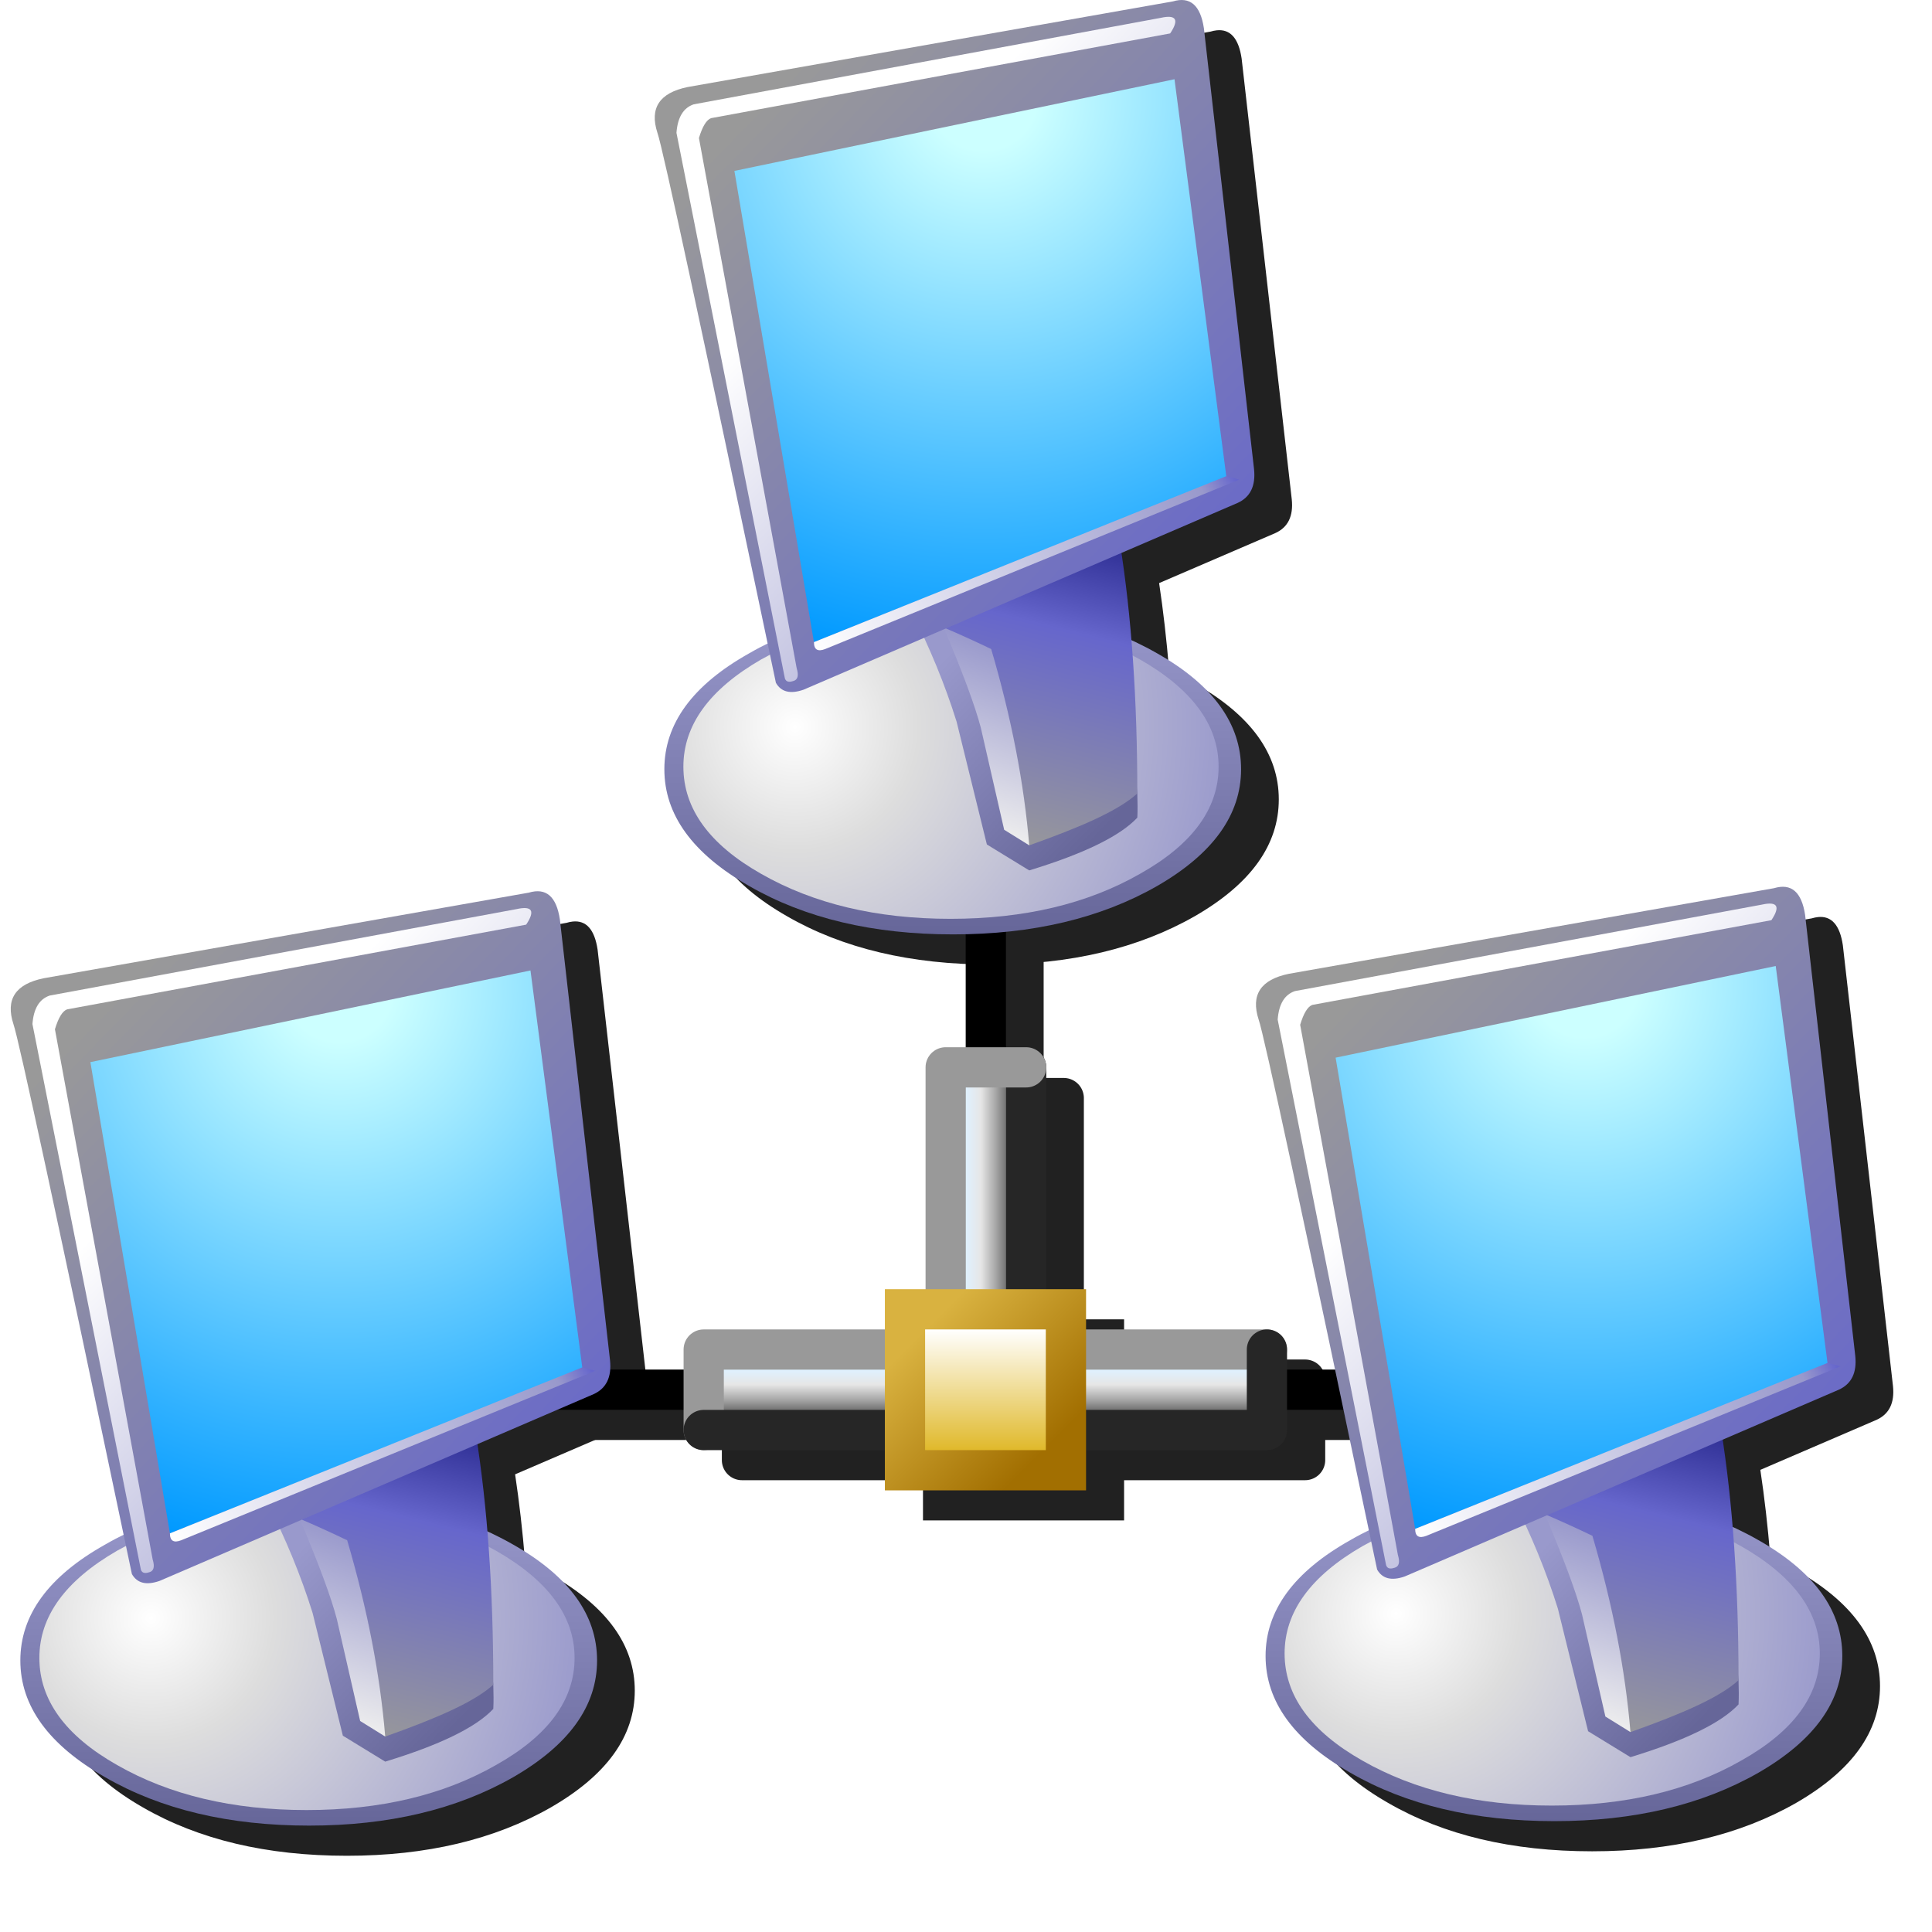 <?xml version="1.0" encoding="UTF-8" standalone="no"?>
<svg
   inkscape:export-ydpi="96"
   inkscape:export-xdpi="96"
   inkscape:export-filename="/media/klapeto/Αρχεία/WindowsXP Theme/Vectors/RASTER/network-workgroup.png"
   sodipodi:docname="Workgroup.svg"
   inkscape:version="1.1.1 (3bf5ae0d25, 2021-09-20)"
   id="svg8"
   version="1.1"
   viewBox="0 0 256 256"
   height="256"
   width="256"
   xmlns:inkscape="http://www.inkscape.org/namespaces/inkscape"
   xmlns:sodipodi="http://sodipodi.sourceforge.net/DTD/sodipodi-0.dtd"
   xmlns:xlink="http://www.w3.org/1999/xlink"
   xmlns="http://www.w3.org/2000/svg"
   xmlns:svg="http://www.w3.org/2000/svg"
   xmlns:rdf="http://www.w3.org/1999/02/22-rdf-syntax-ns#"
   xmlns:cc="http://creativecommons.org/ns#"
   xmlns:dc="http://purl.org/dc/elements/1.1/">
  <defs
     id="defs2">
    <linearGradient
       id="linearGradient1699"
       inkscape:collect="always">
      <stop
         id="stop1695"
         offset="0"
         style="stop-color:#a26f01;stop-opacity:1" />
      <stop
         id="stop1697"
         offset="1"
         style="stop-color:#d9b240;stop-opacity:1" />
    </linearGradient>
    <linearGradient
       y2="15.603"
       x2="-63.352"
       y1="17.206"
       x1="-63.352"
       gradientUnits="userSpaceOnUse"
       id="linearGradient1485-7"
       xlink:href="#linearGradient1070"
       inkscape:collect="always"
       gradientTransform="matrix(0.624,0,0,0.624,69.52,-6.166)" />
    <linearGradient
       id="linearGradient1070"
       inkscape:collect="always">
      <stop
         id="stop1066"
         offset="0"
         style="stop-color:#737373;stop-opacity:1" />
      <stop
         style="stop-color:#a6a6a6;stop-opacity:1"
         offset="0.25"
         id="stop1072" />
      <stop
         id="stop1074"
         offset="0.625"
         style="stop-color:#e6e6e6;stop-opacity:1" />
      <stop
         id="stop1068"
         offset="1"
         style="stop-color:#dff1ff;stop-opacity:1" />
    </linearGradient>
    <linearGradient
       inkscape:collect="always"
       xlink:href="#linearGradient1471"
       id="linearGradient1473"
       x1="-57.638"
       y1="10.21"
       x2="-57.638"
       y2="5.401"
       gradientUnits="userSpaceOnUse"
       gradientTransform="translate(15.698,2.489)" />
    <linearGradient
       inkscape:collect="always"
       id="linearGradient1471">
      <stop
         style="stop-color:#e0b92b;stop-opacity:1"
         offset="0"
         id="stop1467" />
      <stop
         style="stop-color:#ffffff;stop-opacity:1"
         offset="1"
         id="stop1469" />
    </linearGradient>
    <filter
       inkscape:collect="always"
       style="color-interpolation-filters:sRGB"
       id="filter2521"
       x="-0.15"
       width="1.3"
       y="-0.15"
       height="1.3"
       inkscape:label="filter2521">
      <feGaussianBlur
         inkscape:collect="always"
         stdDeviation="0.509"
         id="feGaussianBlur2523" />
    </filter>
    <linearGradient
       inkscape:collect="always"
       xlink:href="#linearGradient1070"
       id="linearGradient2689"
       gradientUnits="userSpaceOnUse"
       gradientTransform="matrix(0.624,0,0,0.624,69.52,-6.166)"
       x1="-63.352"
       y1="17.206"
       x2="-63.352"
       y2="15.603" />
    <linearGradient
       inkscape:collect="always"
       xlink:href="#linearGradient1070"
       id="linearGradient2730"
       gradientUnits="userSpaceOnUse"
       gradientTransform="matrix(0.624,0,0,0.624,69.52,-6.166)"
       x1="-63.352"
       y1="17.206"
       x2="-63.352"
       y2="15.603" />
    <linearGradient
       gradientUnits="userSpaceOnUse"
       y2="7.889"
       x2="-44.345"
       y1="12.67"
       x1="-39.569"
       id="linearGradient1701"
       xlink:href="#linearGradient1699"
       inkscape:collect="always" />
    <linearGradient
       gradientTransform="matrix(0,0.053,0.093,0,29.296,200.041)"
       gradientUnits="userSpaceOnUse"
       id="gradient5-6-5"
       spreadMethod="pad"
       x1="-819.2"
       x2="819.2">
      <stop
         offset="0.0"
         stop-color="#9999cc"
         id="stop69-0-6" />
      <stop
         offset="1.0"
         stop-color="#666699"
         id="stop71-6-1" />
    </linearGradient>
    <radialGradient
       cx="0"
       cy="0"
       gradientTransform="matrix(0.141,0,0,0.141,-11.994,188.698)"
       gradientUnits="userSpaceOnUse"
       id="gradient6-2-1"
       r="819.2"
       spreadMethod="pad">
      <stop
         offset="0.0"
         stop-color="#ffffff"
         id="stop74-6-5" />
      <stop
         offset="0.282"
         stop-color="#dddddd"
         id="stop76-1-9" />
      <stop
         offset="1.0"
         stop-color="#9999cc"
         id="stop78-8-8" />
    </radialGradient>
    <linearGradient
       gradientTransform="matrix(-0.027,-0.026,-0.032,0.033,52.437,188.698)"
       gradientUnits="userSpaceOnUse"
       id="gradient7-7-4"
       spreadMethod="pad"
       x1="-819.2"
       x2="819.2">
      <stop
         offset="0.0"
         stop-color="#666699"
         id="stop81-9-8" />
      <stop
         offset="1.0"
         stop-color="#9999cc"
         id="stop83-2-1" />
    </linearGradient>
    <linearGradient
       gradientTransform="matrix(-0.012,0.049,0.037,0.009,49.261,180.076)"
       gradientUnits="userSpaceOnUse"
       id="gradient8-0-0"
       spreadMethod="pad"
       x1="-819.2"
       x2="819.2">
      <stop
         offset="0.0"
         stop-color="#333399"
         id="stop86-2-3" />
      <stop
         offset="0.275"
         stop-color="#6666cc"
         id="stop88-3-0" />
      <stop
         offset="1.0"
         stop-color="#999999"
         id="stop90-7-4" />
    </linearGradient>
    <linearGradient
       gradientTransform="matrix(-0.01,0.027,0.023,0.008,38.144,191.42)"
       gradientUnits="userSpaceOnUse"
       id="gradient13-9-4"
       spreadMethod="pad"
       x1="-819.2"
       x2="819.2">
      <stop
         offset="0.0"
         stop-color="#9999cc"
         id="stop117-4-4" />
      <stop
         offset="1.0"
         stop-color="#eeeeee"
         id="stop119-7-4" />
    </linearGradient>
    <linearGradient
       gradientTransform="matrix(-0.08,-0.078,-0.087,0.089,38.598,94.772)"
       gradientUnits="userSpaceOnUse"
       id="gradient9-5-7"
       spreadMethod="pad"
       x1="-819.2"
       x2="819.2">
      <stop
         offset="0.0"
         stop-color="#6666cc"
         id="stop93-9-6" />
      <stop
         offset="1.0"
         stop-color="#999999"
         id="stop95-2-3" />
    </linearGradient>
    <radialGradient
       cx="0"
       cy="0"
       gradientTransform="matrix(0.183,0,0,0.183,37.464,23.308)"
       gradientUnits="userSpaceOnUse"
       id="gradient10-2-1"
       r="819.2"
       spreadMethod="pad">
      <stop
         offset="0.0"
         stop-color="#ccffff"
         id="stop98-8-7" />
      <stop
         offset="0.094"
         stop-color="#ccffff"
         id="stop100-9-5" />
      <stop
         offset="1.0"
         stop-color="#0099ff"
         id="stop102-7-9" />
    </radialGradient>
    <linearGradient
       gradientTransform="matrix(-0.055,-0.053,-0.083,0.086,48.807,99.537)"
       gradientUnits="userSpaceOnUse"
       id="gradient11-3-6"
       spreadMethod="pad"
       x1="-819.2"
       x2="819.2">
      <stop
         offset="0.0"
         stop-color="#9999cc"
         id="stop105-6-2" />
      <stop
         offset="1.0"
         stop-color="#ffffff"
         id="stop107-1-1" />
    </linearGradient>
    <linearGradient
       gradientTransform="matrix(-0.064,0.034,0.004,0.008,48.581,146.272)"
       gradientUnits="userSpaceOnUse"
       id="gradient12-2-7"
       spreadMethod="pad"
       x1="-819.2"
       x2="819.2">
      <stop
         offset="0.0"
         stop-color="#6666cc"
         id="stop110-9-8" />
      <stop
         offset="0.078"
         stop-color="#9999cc"
         id="stop112-3-5" />
      <stop
         offset="1.0"
         stop-color="#ffffff"
         id="stop114-1-7" />
    </linearGradient>
    <linearGradient
       x2="819.2"
       x1="-819.2"
       spreadMethod="pad"
       id="gradient5-6-5-3"
       gradientUnits="userSpaceOnUse"
       gradientTransform="matrix(0,0.053,0.093,0,29.296,200.041)">
      <stop
         id="stop69-0-6-1"
         stop-color="#9999cc"
         offset="0.0" />
      <stop
         id="stop71-6-1-8"
         stop-color="#666699"
         offset="1.0" />
    </linearGradient>
    <radialGradient
       spreadMethod="pad"
       r="819.2"
       id="gradient6-2-1-9"
       gradientUnits="userSpaceOnUse"
       gradientTransform="matrix(0.141,0,0,0.141,-11.994,188.698)"
       cy="0"
       cx="0">
      <stop
         id="stop74-6-5-6"
         stop-color="#ffffff"
         offset="0.0" />
      <stop
         id="stop76-1-9-4"
         stop-color="#dddddd"
         offset="0.282" />
      <stop
         id="stop78-8-8-3"
         stop-color="#9999cc"
         offset="1.0" />
    </radialGradient>
    <linearGradient
       x2="819.2"
       x1="-819.2"
       spreadMethod="pad"
       id="gradient7-7-4-3"
       gradientUnits="userSpaceOnUse"
       gradientTransform="matrix(-0.027,-0.026,-0.032,0.033,52.437,188.698)">
      <stop
         id="stop81-9-8-3"
         stop-color="#666699"
         offset="0.0" />
      <stop
         id="stop83-2-1-8"
         stop-color="#9999cc"
         offset="1.0" />
    </linearGradient>
    <linearGradient
       x2="819.2"
       x1="-819.2"
       spreadMethod="pad"
       id="gradient8-0-0-6"
       gradientUnits="userSpaceOnUse"
       gradientTransform="matrix(-0.012,0.049,0.037,0.009,49.261,180.076)">
      <stop
         id="stop86-2-3-0"
         stop-color="#333399"
         offset="0.0" />
      <stop
         id="stop88-3-0-4"
         stop-color="#6666cc"
         offset="0.275" />
      <stop
         id="stop90-7-4-8"
         stop-color="#999999"
         offset="1.0" />
    </linearGradient>
    <linearGradient
       x2="819.2"
       x1="-819.2"
       spreadMethod="pad"
       id="gradient13-9-4-8"
       gradientUnits="userSpaceOnUse"
       gradientTransform="matrix(-0.01,0.027,0.023,0.008,38.144,191.42)">
      <stop
         id="stop117-4-4-8"
         stop-color="#9999cc"
         offset="0.0" />
      <stop
         id="stop119-7-4-9"
         stop-color="#eeeeee"
         offset="1.0" />
    </linearGradient>
    <linearGradient
       x2="819.2"
       x1="-819.2"
       spreadMethod="pad"
       id="gradient9-5-7-7"
       gradientUnits="userSpaceOnUse"
       gradientTransform="matrix(-0.08,-0.078,-0.087,0.089,38.598,94.772)">
      <stop
         id="stop93-9-6-7"
         stop-color="#6666cc"
         offset="0.0" />
      <stop
         id="stop95-2-3-6"
         stop-color="#999999"
         offset="1.0" />
    </linearGradient>
    <radialGradient
       spreadMethod="pad"
       r="819.2"
       id="gradient10-2-1-4"
       gradientUnits="userSpaceOnUse"
       gradientTransform="matrix(0.183,0,0,0.183,37.464,23.308)"
       cy="0"
       cx="0">
      <stop
         id="stop98-8-7-3"
         stop-color="#ccffff"
         offset="0.0" />
      <stop
         id="stop100-9-5-0"
         stop-color="#ccffff"
         offset="0.094" />
      <stop
         id="stop102-7-9-3"
         stop-color="#0099ff"
         offset="1.0" />
    </radialGradient>
    <linearGradient
       x2="819.2"
       x1="-819.2"
       spreadMethod="pad"
       id="gradient11-3-6-0"
       gradientUnits="userSpaceOnUse"
       gradientTransform="matrix(-0.055,-0.053,-0.083,0.086,48.807,99.537)">
      <stop
         id="stop105-6-2-9"
         stop-color="#9999cc"
         offset="0.0" />
      <stop
         id="stop107-1-1-2"
         stop-color="#ffffff"
         offset="1.0" />
    </linearGradient>
    <linearGradient
       x2="819.2"
       x1="-819.2"
       spreadMethod="pad"
       id="gradient12-2-7-5"
       gradientUnits="userSpaceOnUse"
       gradientTransform="matrix(-0.064,0.034,0.004,0.008,48.581,146.272)">
      <stop
         id="stop110-9-8-4"
         stop-color="#6666cc"
         offset="0.0" />
      <stop
         id="stop112-3-5-0"
         stop-color="#9999cc"
         offset="0.078" />
      <stop
         id="stop114-1-7-5"
         stop-color="#ffffff"
         offset="1.0" />
    </linearGradient>
    <linearGradient
       x2="819.2"
       x1="-819.2"
       spreadMethod="pad"
       id="gradient5-6-5-4"
       gradientUnits="userSpaceOnUse"
       gradientTransform="matrix(0,0.053,0.093,0,29.296,200.041)">
      <stop
         id="stop69-0-6-8"
         stop-color="#9999cc"
         offset="0.0" />
      <stop
         id="stop71-6-1-1"
         stop-color="#666699"
         offset="1.0" />
    </linearGradient>
    <radialGradient
       spreadMethod="pad"
       r="819.2"
       id="gradient6-2-1-2"
       gradientUnits="userSpaceOnUse"
       gradientTransform="matrix(0.141,0,0,0.141,-11.994,188.698)"
       cy="0"
       cx="0">
      <stop
         id="stop74-6-5-8"
         stop-color="#ffffff"
         offset="0.0" />
      <stop
         id="stop76-1-9-9"
         stop-color="#dddddd"
         offset="0.282" />
      <stop
         id="stop78-8-8-36"
         stop-color="#9999cc"
         offset="1.0" />
    </radialGradient>
    <linearGradient
       x2="819.2"
       x1="-819.2"
       spreadMethod="pad"
       id="gradient7-7-4-8"
       gradientUnits="userSpaceOnUse"
       gradientTransform="matrix(-0.027,-0.026,-0.032,0.033,52.437,188.698)">
      <stop
         id="stop81-9-8-0"
         stop-color="#666699"
         offset="0.0" />
      <stop
         id="stop83-2-1-2"
         stop-color="#9999cc"
         offset="1.0" />
    </linearGradient>
    <linearGradient
       x2="819.2"
       x1="-819.2"
       spreadMethod="pad"
       id="gradient8-0-0-1"
       gradientUnits="userSpaceOnUse"
       gradientTransform="matrix(-0.012,0.049,0.037,0.009,49.261,180.076)">
      <stop
         id="stop86-2-3-05"
         stop-color="#333399"
         offset="0.0" />
      <stop
         id="stop88-3-0-1"
         stop-color="#6666cc"
         offset="0.275" />
      <stop
         id="stop90-7-4-1"
         stop-color="#999999"
         offset="1.0" />
    </linearGradient>
    <linearGradient
       x2="819.2"
       x1="-819.2"
       spreadMethod="pad"
       id="gradient13-9-4-0"
       gradientUnits="userSpaceOnUse"
       gradientTransform="matrix(-0.01,0.027,0.023,0.008,38.144,191.42)">
      <stop
         id="stop117-4-4-85"
         stop-color="#9999cc"
         offset="0.0" />
      <stop
         id="stop119-7-4-0"
         stop-color="#eeeeee"
         offset="1.0" />
    </linearGradient>
    <linearGradient
       x2="819.2"
       x1="-819.2"
       spreadMethod="pad"
       id="gradient9-5-7-6"
       gradientUnits="userSpaceOnUse"
       gradientTransform="matrix(-0.08,-0.078,-0.087,0.089,38.598,94.772)">
      <stop
         id="stop93-9-6-4"
         stop-color="#6666cc"
         offset="0.0" />
      <stop
         id="stop95-2-3-62"
         stop-color="#999999"
         offset="1.0" />
    </linearGradient>
    <radialGradient
       spreadMethod="pad"
       r="819.2"
       id="gradient10-2-1-5"
       gradientUnits="userSpaceOnUse"
       gradientTransform="matrix(0.183,0,0,0.183,37.464,23.308)"
       cy="0"
       cx="0">
      <stop
         id="stop98-8-7-8"
         stop-color="#ccffff"
         offset="0.0" />
      <stop
         id="stop100-9-5-6"
         stop-color="#ccffff"
         offset="0.094" />
      <stop
         id="stop102-7-9-2"
         stop-color="#0099ff"
         offset="1.0" />
    </radialGradient>
    <linearGradient
       x2="819.2"
       x1="-819.2"
       spreadMethod="pad"
       id="gradient11-3-6-8"
       gradientUnits="userSpaceOnUse"
       gradientTransform="matrix(-0.055,-0.053,-0.083,0.086,48.807,99.537)">
      <stop
         id="stop105-6-2-4"
         stop-color="#9999cc"
         offset="0.0" />
      <stop
         id="stop107-1-1-7"
         stop-color="#ffffff"
         offset="1.0" />
    </linearGradient>
    <linearGradient
       x2="819.2"
       x1="-819.2"
       spreadMethod="pad"
       id="gradient12-2-7-2"
       gradientUnits="userSpaceOnUse"
       gradientTransform="matrix(-0.064,0.034,0.004,0.008,48.581,146.272)">
      <stop
         id="stop110-9-8-40"
         stop-color="#6666cc"
         offset="0.0" />
      <stop
         id="stop112-3-5-6"
         stop-color="#9999cc"
         offset="0.078" />
      <stop
         id="stop114-1-7-2"
         stop-color="#ffffff"
         offset="1.0" />
    </linearGradient>
    <filter
       height="1.054"
       y="-0.027"
       width="1.054"
       x="-0.027"
       id="filter3265"
       style="color-interpolation-filters:sRGB"
       inkscape:collect="always">
      <feGaussianBlur
         id="feGaussianBlur3267"
         stdDeviation="2.736"
         inkscape:collect="always" />
    </filter>
    <filter
       height="1.189"
       y="-0.094"
       width="1.124"
       x="-0.062"
       id="filter3438"
       style="color-interpolation-filters:sRGB"
       inkscape:collect="always">
      <feGaussianBlur
         id="feGaussianBlur3440"
         stdDeviation="3.04"
         inkscape:collect="always" />
    </filter>
  </defs>
  <sodipodi:namedview
     inkscape:snap-bbox-edge-midpoints="false"
     inkscape:snap-smooth-nodes="false"
     inkscape:object-paths="false"
     inkscape:snap-global="true"
     inkscape:bbox-paths="true"
     fit-margin-bottom="0"
     fit-margin-right="0"
     fit-margin-left="0"
     fit-margin-top="0"
     inkscape:bbox-nodes="true"
     inkscape:snap-bbox="true"
     inkscape:window-maximized="1"
     inkscape:window-y="0"
     inkscape:window-x="3840"
     inkscape:window-height="2045"
     inkscape:window-width="3840"
     units="px"
     showgrid="false"
     inkscape:document-rotation="0"
     inkscape:current-layer="layer1"
     inkscape:document-units="px"
     inkscape:cy="213"
     inkscape:cx="136.5"
     inkscape:zoom="4"
     inkscape:pageshadow="2"
     inkscape:pageopacity="0.0"
     borderopacity="1.0"
     bordercolor="#666666"
     pagecolor="#ffffff"
     id="base"
     inkscape:pagecheckerboard="0">
    <inkscape:grid
       originy="0"
       originx="0"
       id="grid1504"
       type="xygrid" />
    <inkscape:grid
       originy="0"
       originx="0"
       spacingy="0.5"
       spacingx="0.5"
       id="grid1507"
       type="xygrid" />
  </sodipodi:namedview>
  <g
     transform="translate(-12.568)"
     id="layer1"
     inkscape:groupmode="layer"
     inkscape:label="Layer 1">
    <path
       d="m 145.527,124.18 v 18.656 h -2.664 a 2.665,2.665 0 0 0 -2.666,2.664 v 29.314 h -5.328 v 2.666 2.664 h -23.986 a 2.665,2.665 0 0 0 -2.664,2.666 v 2.664 H 89.562 v 5.33 h 18.656 v 2.666 a 2.665,2.665 0 0 0 2.664,2.664 h 23.986 v 5.33 h 26.648 v -5.33 h 23.986 a 2.665,2.665 0 0 0 2.664,-2.664 V 190.805 h 18.656 v -5.33 h -18.656 v -2.598 a 2.665,2.665 0 0 0 0,-0.066 2.665,2.665 0 0 0 -1.533,-2.414 2.665,2.665 0 0 0 -0.002,0 2.665,2.665 0 0 0 -1.129,-0.252 h -23.986 v -5.33 h -5.33 v -29.248 a 2.665,2.665 0 0 0 0,-0.066 2.665,2.665 0 0 0 -0.004,-0.137 2.665,2.665 0 0 0 -2.66,-2.527 h -2.666 v -18.656 z"
       style="color:#000000;font-style:normal;font-variant:normal;font-weight:normal;font-stretch:normal;font-size:medium;line-height:normal;font-family:sans-serif;font-variant-ligatures:normal;font-variant-position:normal;font-variant-caps:normal;font-variant-numeric:normal;font-variant-alternates:normal;font-variant-east-asian:normal;font-feature-settings:normal;font-variation-settings:normal;text-indent:0;text-align:start;text-decoration:none;text-decoration-line:none;text-decoration-style:solid;text-decoration-color:#000000;letter-spacing:normal;word-spacing:normal;text-transform:none;writing-mode:lr-tb;direction:ltr;text-orientation:mixed;dominant-baseline:auto;baseline-shift:baseline;text-anchor:start;white-space:normal;shape-padding:0;shape-margin:0;inline-size:0;clip-rule:nonzero;display:inline;overflow:visible;visibility:visible;opacity:1;isolation:auto;mix-blend-mode:normal;color-interpolation:sRGB;color-interpolation-filters:linearRGB;solid-color:#000000;solid-opacity:1;vector-effect:none;fill:#212121;fill-opacity:1;fill-rule:nonzero;stroke:none;stroke-width:5.33px;stroke-linecap:butt;stroke-linejoin:miter;stroke-miterlimit:4;stroke-dasharray:none;stroke-dashoffset:0;stroke-opacity:1;filter:url(#filter3438);color-rendering:auto;image-rendering:auto;shape-rendering:auto;text-rendering:auto;enable-background:accumulate;stop-color:#000000;stop-opacity:1"
       id="path3391" />
    <path
       d="m 173.781,4.019 c -0.258,0.027 -0.53,0.084 -0.816,0.17 L 108.693,15.531 c -3.742,0.764 -5.079,2.788 -4.01,6.072 0.658,1.829 5.605,24.776 14.602,67.664 -0.836,0.412 -1.658,0.843 -2.457,1.305 -7.485,4.201 -11.229,9.318 -11.229,15.352 0,6.034 3.744,11.19 11.229,15.467 7.409,4.277 16.421,6.416 27.037,6.416 10.54,0 19.552,-2.139 27.037,-6.416 7.409,-4.277 11.113,-9.433 11.113,-15.467 0,-6.034 -3.705,-11.151 -11.113,-15.352 -1.106,-0.632 -2.248,-1.212 -3.42,-1.75 -0.334,-4.051 -0.776,-7.905 -1.324,-11.559 l 15.4,-6.627 c 1.68,-0.764 2.405,-2.252 2.176,-4.467 L 177.089,7.74 C 176.688,5.067 175.585,3.827 173.781,4.019 Z M 253.445,121.519 c -0.258,0.028 -0.53,0.084 -0.816,0.17 l -64.271,11.342 c -3.742,0.764 -5.079,2.788 -4.01,6.072 0.658,1.829 5.607,24.775 14.604,67.664 -0.837,0.412 -1.659,0.843 -2.459,1.305 -7.485,4.201 -11.227,9.318 -11.227,15.352 0,6.034 3.742,11.19 11.227,15.467 7.409,4.277 16.421,6.416 27.037,6.416 10.54,0 19.554,-2.139 27.039,-6.416 7.409,-4.277 11.111,-9.433 11.111,-15.467 0,-6.034 -3.703,-11.151 -11.111,-15.352 -1.106,-0.632 -2.25,-1.212 -3.422,-1.75 -0.334,-4.051 -0.776,-7.905 -1.324,-11.559 l 15.4,-6.627 c 1.68,-0.764 2.405,-2.252 2.176,-4.467 l -6.645,-58.43 c -0.401,-2.673 -1.504,-3.913 -3.309,-3.721 z m -165,0.592 c -0.258,0.028 -0.53,0.084 -0.816,0.17 l -64.271,11.342 c -3.742,0.764 -5.079,2.788 -4.01,6.072 0.658,1.829 5.607,24.777 14.604,67.664 -0.837,0.412 -1.659,0.843 -2.459,1.305 -7.485,4.201 -11.227,9.318 -11.227,15.352 0,6.034 3.742,11.19 11.227,15.467 7.409,4.277 16.421,6.416 27.037,6.416 10.54,0 19.554,-2.139 27.039,-6.416 7.409,-4.277 11.111,-9.433 11.111,-15.467 0,-6.034 -3.703,-11.151 -11.111,-15.352 -1.106,-0.632 -2.25,-1.212 -3.422,-1.75 -0.334,-4.051 -0.776,-7.903 -1.324,-11.557 l 15.4,-6.627 c 1.68,-0.764 2.405,-2.254 2.176,-4.469 l -6.645,-58.428 c -0.401,-2.673 -1.504,-3.915 -3.309,-3.723 z"
       style="fill:#212121;fill-opacity:1;stroke-width:2.291;filter:url(#filter3265)"
       id="path3123" />
    <g
       id="g1465-7"
       transform="translate(15,-0.5)" />
    <g
       id="g2846"
       transform="matrix(5.33,0,0,5.33,11.89,5.544)"
       style="fill:#000000;fill-opacity:1;stroke:none;filter:url(#filter2521)" />
    <g
       transform="translate(0.717,-2.625)"
       id="g2716">
      <path
         id="path2893"
         d="M 142.476,144.125 V 122.805"
         style="fill:none;stroke:#000000;stroke-width:5.33px;stroke-linecap:butt;stroke-linejoin:miter;stroke-opacity:1" />
      <path
         id="path2897"
         d="m 179.786,186.765 h 21.32"
         style="fill:none;stroke:#000000;stroke-width:5.33px;stroke-linecap:butt;stroke-linejoin:miter;stroke-opacity:1" />
      <path
         id="path2895"
         d="M 105.166,186.765 H 83.845"
         style="fill:none;stroke:#000000;stroke-width:5.33px;stroke-linecap:butt;stroke-linejoin:miter;stroke-opacity:1" />
      <g
         id="g2751"
         transform="matrix(5.33,0,0,5.33,-55.097,2.879)">
        <g
           id="g2566-4-4"
           transform="matrix(0,1,1,0,11.568,30.432)">
          <rect
             transform="matrix(0,1,1,0,0,0)"
             style="fill:url(#linearGradient2730);fill-opacity:1;stroke:none;stroke-width:0.624;stroke-linecap:square;stroke-linejoin:miter;stroke-opacity:1"
             id="rect1475-8-7"
             width="7"
             height="2"
             x="25.5"
             y="3.068" />
          <g
             style="fill:none;stroke:#999999;stroke-opacity:1"
             id="g1573-1-6"
             transform="matrix(0,0.624,0.624,0,-6.166,69.52)">
            <path
               sodipodi:nodetypes="ccc"
               d="m -70.566,16.405 v -1.603 h 11.221"
               style="fill:none;fill-opacity:1;stroke:#999999;stroke-width:1.603;stroke-linecap:round;stroke-linejoin:miter;stroke-miterlimit:4;stroke-dasharray:none;stroke-opacity:1"
               id="rect1571-3-1" />
            <path
               sodipodi:nodetypes="ccc"
               d="m -59.345,14.802 v 3.206 l -11.221,-10e-7"
               style="fill:none;fill-opacity:1;stroke:#262626;stroke-width:1.603;stroke-linecap:round;stroke-linejoin:round;stroke-miterlimit:4;stroke-dasharray:none;stroke-opacity:1"
               id="rect1569-0-3" />
          </g>
        </g>
        <g
           id="g2566"
           transform="translate(33,1)">
          <rect
             transform="matrix(0,1,1,0,0,0)"
             style="fill:url(#linearGradient1485-7);fill-opacity:1;stroke:none;stroke-width:0.624;stroke-linecap:square;stroke-linejoin:miter;stroke-opacity:1"
             id="rect1475"
             width="7"
             height="2"
             x="25.5"
             y="3.068" />
          <g
             style="fill:none;stroke:#999999;stroke-opacity:1"
             id="g1573"
             transform="matrix(0,0.624,0.624,0,-6.166,69.52)">
            <path
               sodipodi:nodetypes="ccc"
               d="m -59.345,14.802 v 3.206 l -11.221,-10e-7"
               style="fill:none;fill-opacity:1;stroke:#262626;stroke-width:1.603;stroke-linecap:round;stroke-linejoin:round;stroke-miterlimit:4;stroke-dasharray:none;stroke-opacity:1"
               id="rect1569" />
            <path
               sodipodi:nodetypes="ccc"
               d="m -70.566,18.008 v -3.206 h 9.618"
               style="fill:none;fill-opacity:1;stroke:#999999;stroke-width:1.603;stroke-linecap:round;stroke-linejoin:round;stroke-miterlimit:4;stroke-dasharray:none;stroke-opacity:1"
               id="rect1571" />
          </g>
        </g>
        <g
           transform="matrix(0,1,1,0,4.568,30.432)"
           id="g2566-4">
          <rect
             y="3.068"
             x="25.5"
             height="2"
             width="7"
             id="rect1475-8"
             style="fill:url(#linearGradient2689);fill-opacity:1;stroke:none;stroke-width:0.624;stroke-linecap:square;stroke-linejoin:miter;stroke-opacity:1"
             transform="matrix(0,1,1,0,0,0)" />
          <g
             transform="matrix(0,0.624,0.624,0,-6.166,69.52)"
             id="g1573-1"
             style="fill:none;stroke:#999999;stroke-opacity:1">
            <path
               id="rect1571-3"
               style="fill:none;fill-opacity:1;stroke:#999999;stroke-width:1.603;stroke-linecap:round;stroke-linejoin:round;stroke-miterlimit:4;stroke-dasharray:none;stroke-opacity:1"
               d="m -70.566,18.008 v -3.206 h 11.221"
               sodipodi:nodetypes="ccc" />
            <path
               id="rect1569-0"
               style="fill:none;fill-opacity:1;stroke:#262626;stroke-width:1.603;stroke-linecap:round;stroke-linejoin:round;stroke-miterlimit:4;stroke-dasharray:none;stroke-opacity:1"
               d="m -59.345,16.405 v 1.603 l -11.221,-10e-7"
               sodipodi:nodetypes="ccc" />
          </g>
        </g>
        <g
           id="g1701"
           transform="matrix(0.624,0,0,0.624,63.23,28.079)">
          <rect
             y="7.088"
             x="-45.146"
             height="6.412"
             width="6.412"
             id="rect1443"
             style="fill:url(#linearGradient1473);fill-opacity:1;stroke:none;stroke-linecap:round;stroke-linejoin:miter;stroke-opacity:1" />
          <path
             sodipodi:nodetypes="ccccc"
             d="m -45.146,7.088 h 6.412 V 13.5 h -6.412 z"
             style="fill:none;fill-opacity:1;stroke:url(#linearGradient1701);stroke-width:1.603;stroke-linecap:square;stroke-linejoin:miter;stroke-miterlimit:4;stroke-dasharray:none;stroke-opacity:1"
             id="rect1693" />
        </g>
      </g>
    </g>
    <g
       id="g2557-4"
       transform="matrix(0.505,0,0,0.505,123.956,1.022)">
      <path
         d="m -46.252,199.814 q 0,17.923 22.233,30.628 22.007,12.705 53.542,12.705 31.308,0 53.542,-12.705 22.007,-12.705 22.007,-30.628 0,-17.923 -22.007,-30.401 -22.233,-12.705 -53.542,-12.705 -31.535,0 -53.542,12.705 -22.233,12.478 -22.233,30.401"
         fill="url(#gradient5)"
         fill-rule="evenodd"
         stroke="none"
         id="path24-1"
         style="fill:url(#gradient5-6-5);stroke-width:4.537" />
      <path
         d="m -41.261,199.134 q 0,16.562 20.419,28.132 20.645,11.797 49.685,11.797 29.04,0 49.685,-11.797 20.645,-11.57 20.645,-28.132 0,-16.335 -20.645,-28.132 -20.645,-11.57 -49.685,-11.57 -29.04,0 -49.685,11.57 -20.419,11.797 -20.419,28.132"
         fill="url(#gradient6)"
         fill-rule="evenodd"
         stroke="none"
         id="path26-8"
         style="fill:url(#gradient6-2-1);stroke-width:4.537" />
      <path
         d="m 72.175,140.374 -53.769,17.696 c 4.991,9.831 8.999,19.587 12.024,29.267 l 7.941,32.216 11.117,6.806 c 14.369,-4.386 23.822,-8.999 28.359,-13.839 0.105,-1.989 0.064,-3.88 0,-6.352"
         fill="url(#gradient7)"
         fill-rule="evenodd"
         stroke="none"
         id="path28-5"
         style="fill:url(#gradient7-7-4);stroke-width:4.537"
         sodipodi:nodetypes="ccccccc" />
      <path
         d="M 73.31,140.601 25.666,159.204 c 9.529,17.545 16.108,36.526 19.738,56.945 l 4.084,3.63 c 13.612,-4.84 23.368,-9.075 28.359,-13.612 0,-24.653 -1.512,-46.509 -4.537,-65.566"
         fill="url(#gradient8)"
         fill-rule="evenodd"
         stroke="none"
         id="path30-9"
         style="fill:url(#gradient8-0-0);stroke-width:4.537"
         sodipodi:nodetypes="cccccc" />
      <path
         d="m 36.783,188.924 6.126,26.771 6.579,4.084 q -2.042,-24.502 -9.982,-51.5 -6.126,-2.949 -12.478,-5.672 7.487,17.696 9.756,26.317"
         fill="url(#gradient13)"
         fill-rule="evenodd"
         stroke="none"
         id="path40-7"
         style="fill:url(#gradient13-9-4);stroke-width:4.537" />
      <path
         d="M -9.726,178.942 104.164,129.938 q 4.991,-2.269 4.311,-8.848 L 95.316,5.385 q -1.361,-9.075 -8.167,-7.033 L -40.127,20.812 q -11.117,2.269 -7.941,12.024 2.042,5.672 31.082,144.291 2.042,3.63 7.26,1.815"
         fill="url(#gradient9)"
         fill-rule="evenodd"
         stroke="none"
         id="path32-5"
         style="fill:url(#gradient9-5-7);stroke-width:4.537" />
      <path
         d="M -7.003,166.464 101.215,123.131 87.603,18.77 -27.875,42.819 -7.003,166.464"
         fill="url(#gradient10)"
         fill-rule="evenodd"
         stroke="none"
         id="path34-3"
         style="fill:url(#gradient10-2-1);stroke-width:4.537" />
      <path
         d="M -11.541,173.27 -37.177,34.197 q 1.361,-4.537 3.176,-5.218 L 86.468,6.746 q 3.63,-5.445 -2.496,-4.084 L -38.538,25.349 q -4.084,1.361 -4.537,7.487 l 28.359,142.703 q 0.227,1.815 2.269,1.134 1.815,-0.454 0.907,-3.403"
         fill="url(#gradient11)"
         fill-rule="evenodd"
         stroke="none"
         id="path36-8"
         style="fill:url(#gradient11-3-6);stroke-width:4.537" />
      <path
         d="m -7.003,166.464 q 0,2.949 2.949,1.815 L 104.618,123.812 101.215,122.905 -7.003,166.464"
         fill="url(#gradient12)"
         fill-rule="evenodd"
         stroke="none"
         id="path38-8"
         style="fill:url(#gradient12-2-7);stroke-width:4.537" />
    </g>
    <g
       transform="matrix(0.505,0,0,0.505,38.621,119.114)"
       id="g2557-4-9">
      <path
         style="fill:url(#gradient5-6-5-3);stroke-width:4.537"
         id="path24-1-4"
         stroke="none"
         fill-rule="evenodd"
         fill="url(#gradient5)"
         d="m -46.252,199.814 q 0,17.923 22.233,30.628 22.007,12.705 53.542,12.705 31.308,0 53.542,-12.705 22.007,-12.705 22.007,-30.628 0,-17.923 -22.007,-30.401 -22.233,-12.705 -53.542,-12.705 -31.535,0 -53.542,12.705 -22.233,12.478 -22.233,30.401" />
      <path
         style="fill:url(#gradient6-2-1-9);stroke-width:4.537"
         id="path26-8-6"
         stroke="none"
         fill-rule="evenodd"
         fill="url(#gradient6)"
         d="m -41.261,199.134 q 0,16.562 20.419,28.132 20.645,11.797 49.685,11.797 29.04,0 49.685,-11.797 20.645,-11.57 20.645,-28.132 0,-16.335 -20.645,-28.132 -20.645,-11.57 -49.685,-11.57 -29.04,0 -49.685,11.57 -20.419,11.797 -20.419,28.132" />
      <path
         sodipodi:nodetypes="ccccccc"
         style="fill:url(#gradient7-7-4-3);stroke-width:4.537"
         id="path28-5-9"
         stroke="none"
         fill-rule="evenodd"
         fill="url(#gradient7)"
         d="m 72.175,140.374 -53.769,17.696 c 4.991,9.831 8.999,19.587 12.024,29.267 l 7.941,32.216 11.117,6.806 c 14.369,-4.386 23.822,-8.999 28.359,-13.839 0.105,-1.989 0.064,-3.88 0,-6.352" />
      <path
         sodipodi:nodetypes="cccccc"
         style="fill:url(#gradient8-0-0-6);stroke-width:4.537"
         id="path30-9-2"
         stroke="none"
         fill-rule="evenodd"
         fill="url(#gradient8)"
         d="M 73.31,140.601 25.666,159.204 c 9.529,17.545 16.108,36.526 19.738,56.945 l 4.084,3.63 c 13.612,-4.84 23.368,-9.075 28.359,-13.612 0,-24.653 -1.512,-46.509 -4.537,-65.566" />
      <path
         style="fill:url(#gradient13-9-4-8);stroke-width:4.537"
         id="path40-7-2"
         stroke="none"
         fill-rule="evenodd"
         fill="url(#gradient13)"
         d="m 36.783,188.924 6.126,26.771 6.579,4.084 q -2.042,-24.502 -9.982,-51.5 -6.126,-2.949 -12.478,-5.672 7.487,17.696 9.756,26.317" />
      <path
         style="fill:url(#gradient9-5-7-7);stroke-width:4.537"
         id="path32-5-4"
         stroke="none"
         fill-rule="evenodd"
         fill="url(#gradient9)"
         d="M -9.726,178.942 104.164,129.938 q 4.991,-2.269 4.311,-8.848 L 95.316,5.385 q -1.361,-9.075 -8.167,-7.033 L -40.127,20.812 q -11.117,2.269 -7.941,12.024 2.042,5.672 31.082,144.291 2.042,3.63 7.26,1.815" />
      <path
         style="fill:url(#gradient10-2-1-4);stroke-width:4.537"
         id="path34-3-7"
         stroke="none"
         fill-rule="evenodd"
         fill="url(#gradient10)"
         d="M -7.003,166.464 101.215,123.131 87.603,18.77 -27.875,42.819 -7.003,166.464" />
      <path
         style="fill:url(#gradient11-3-6-0);stroke-width:4.537"
         id="path36-8-7"
         stroke="none"
         fill-rule="evenodd"
         fill="url(#gradient11)"
         d="M -11.541,173.27 -37.177,34.197 q 1.361,-4.537 3.176,-5.218 L 86.468,6.746 q 3.63,-5.445 -2.496,-4.084 L -38.538,25.349 q -4.084,1.361 -4.537,7.487 l 28.359,142.703 q 0.227,1.815 2.269,1.134 1.815,-0.454 0.907,-3.403" />
      <path
         style="fill:url(#gradient12-2-7-5);stroke-width:4.537"
         id="path38-8-5"
         stroke="none"
         fill-rule="evenodd"
         fill="url(#gradient12)"
         d="m -7.003,166.464 q 0,2.949 2.949,1.815 L 104.618,123.812 101.215,122.905 -7.003,166.464" />
    </g>
    <g
       transform="matrix(0.505,0,0,0.505,203.621,118.522)"
       id="g2557-4-99">
      <path
         style="fill:url(#gradient5-6-5-4);stroke-width:4.537"
         id="path24-1-0"
         stroke="none"
         fill-rule="evenodd"
         fill="url(#gradient5)"
         d="m -46.252,199.814 q 0,17.923 22.233,30.628 22.007,12.705 53.542,12.705 31.308,0 53.542,-12.705 22.007,-12.705 22.007,-30.628 0,-17.923 -22.007,-30.401 -22.233,-12.705 -53.542,-12.705 -31.535,0 -53.542,12.705 -22.233,12.478 -22.233,30.401" />
      <path
         style="fill:url(#gradient6-2-1-2);stroke-width:4.537"
         id="path26-8-8"
         stroke="none"
         fill-rule="evenodd"
         fill="url(#gradient6)"
         d="m -41.261,199.134 q 0,16.562 20.419,28.132 20.645,11.797 49.685,11.797 29.04,0 49.685,-11.797 20.645,-11.57 20.645,-28.132 0,-16.335 -20.645,-28.132 -20.645,-11.57 -49.685,-11.57 -29.04,0 -49.685,11.57 -20.419,11.797 -20.419,28.132" />
      <path
         sodipodi:nodetypes="ccccccc"
         style="fill:url(#gradient7-7-4-8);stroke-width:4.537"
         id="path28-5-1"
         stroke="none"
         fill-rule="evenodd"
         fill="url(#gradient7)"
         d="m 72.175,140.374 -53.769,17.696 c 4.991,9.831 8.999,19.587 12.024,29.267 l 7.941,32.216 11.117,6.806 c 14.369,-4.386 23.822,-8.999 28.359,-13.839 0.105,-1.989 0.064,-3.88 0,-6.352" />
      <path
         sodipodi:nodetypes="cccccc"
         style="fill:url(#gradient8-0-0-1);stroke-width:4.537"
         id="path30-9-3"
         stroke="none"
         fill-rule="evenodd"
         fill="url(#gradient8)"
         d="M 73.31,140.601 25.666,159.204 c 9.529,17.545 16.108,36.526 19.738,56.945 l 4.084,3.63 c 13.612,-4.84 23.368,-9.075 28.359,-13.612 0,-24.653 -1.512,-46.509 -4.537,-65.566" />
      <path
         style="fill:url(#gradient13-9-4-0);stroke-width:4.537"
         id="path40-7-1"
         stroke="none"
         fill-rule="evenodd"
         fill="url(#gradient13)"
         d="m 36.783,188.924 6.126,26.771 6.579,4.084 q -2.042,-24.502 -9.982,-51.5 -6.126,-2.949 -12.478,-5.672 7.487,17.696 9.756,26.317" />
      <path
         style="fill:url(#gradient9-5-7-6);stroke-width:4.537"
         id="path32-5-1"
         stroke="none"
         fill-rule="evenodd"
         fill="url(#gradient9)"
         d="M -9.726,178.942 104.164,129.938 q 4.991,-2.269 4.311,-8.848 L 95.316,5.385 q -1.361,-9.075 -8.167,-7.033 L -40.127,20.812 q -11.117,2.269 -7.941,12.024 2.042,5.672 31.082,144.291 2.042,3.63 7.26,1.815" />
      <path
         style="fill:url(#gradient10-2-1-5);stroke-width:4.537"
         id="path34-3-0"
         stroke="none"
         fill-rule="evenodd"
         fill="url(#gradient10)"
         d="M -7.003,166.464 101.215,123.131 87.603,18.77 -27.875,42.819 -7.003,166.464" />
      <path
         style="fill:url(#gradient11-3-6-8);stroke-width:4.537"
         id="path36-8-3"
         stroke="none"
         fill-rule="evenodd"
         fill="url(#gradient11)"
         d="M -11.541,173.27 -37.177,34.197 q 1.361,-4.537 3.176,-5.218 L 86.468,6.746 q 3.63,-5.445 -2.496,-4.084 L -38.538,25.349 q -4.084,1.361 -4.537,7.487 l 28.359,142.703 q 0.227,1.815 2.269,1.134 1.815,-0.454 0.907,-3.403" />
      <path
         style="fill:url(#gradient12-2-7-2);stroke-width:4.537"
         id="path38-8-4"
         stroke="none"
         fill-rule="evenodd"
         fill="url(#gradient12)"
         d="m -7.003,166.464 q 0,2.949 2.949,1.815 L 104.618,123.812 101.215,122.905 -7.003,166.464" />
    </g>
  </g>
</svg>
